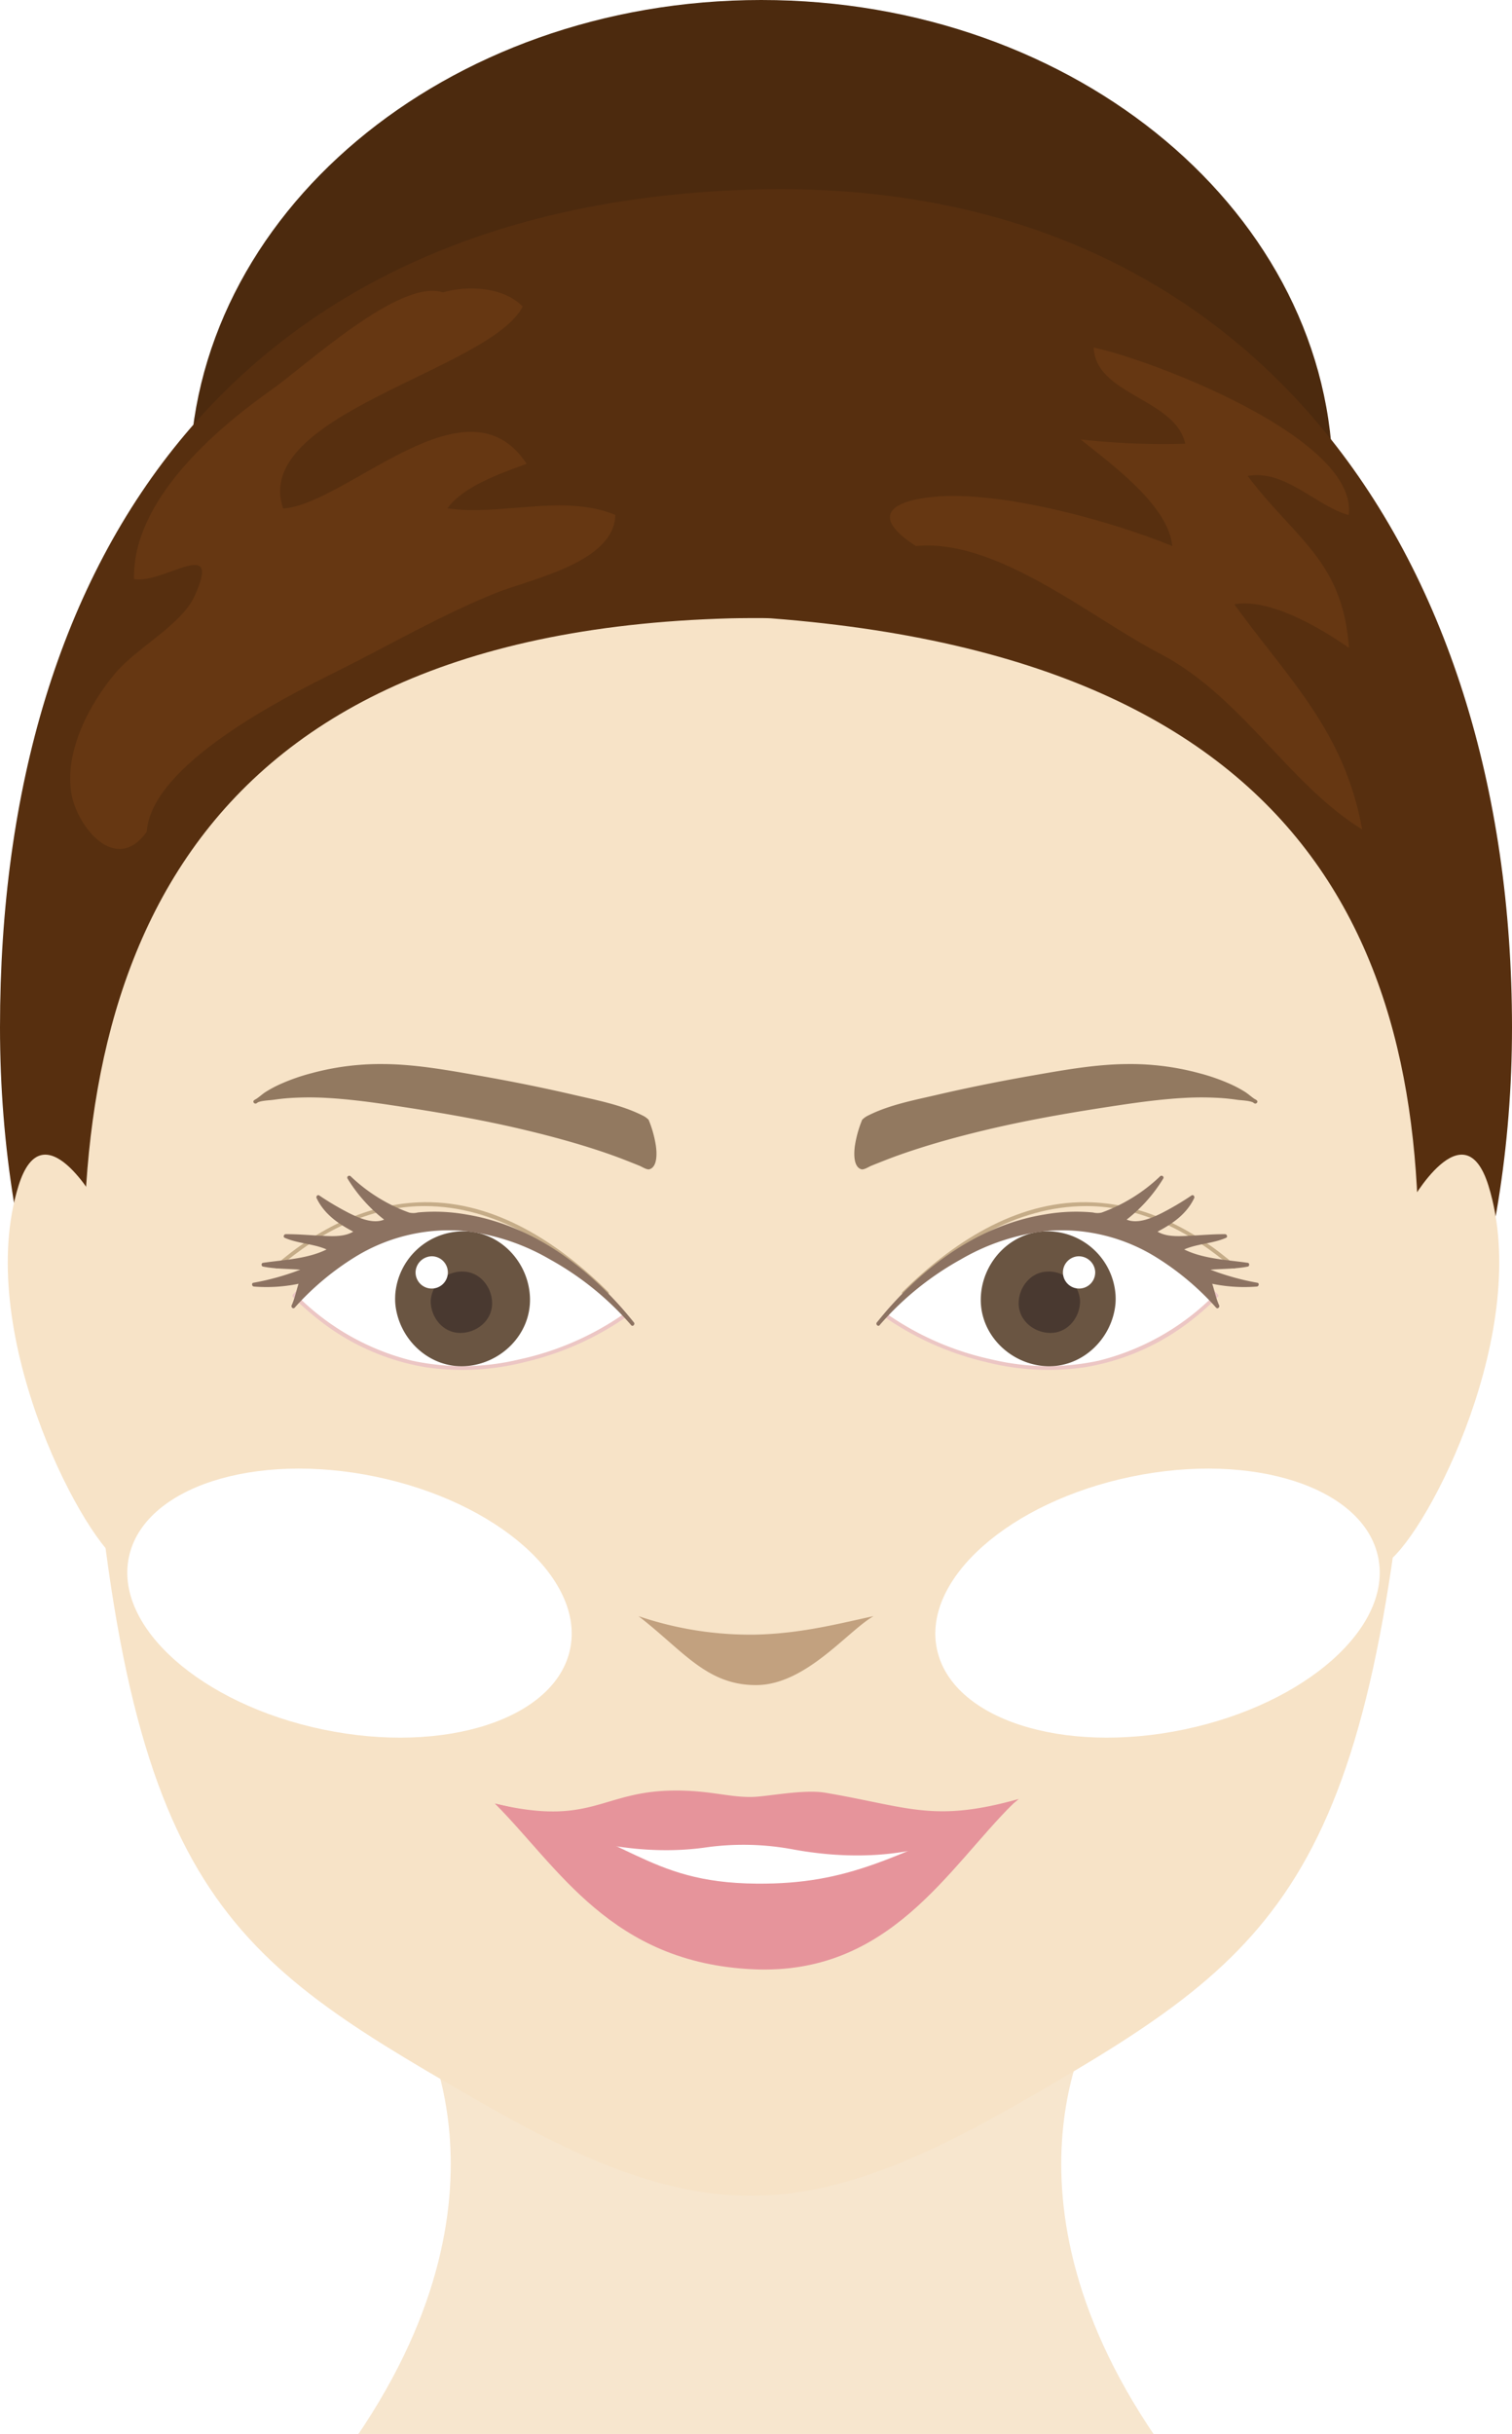 <svg id="Group_1814" data-name="Group 1814" xmlns="http://www.w3.org/2000/svg" xmlns:xlink="http://www.w3.org/1999/xlink" width="305.931" height="492.423" viewBox="0 0 305.931 492.423">
  <defs>
    <clipPath id="clip-path">
      <rect id="Rectangle_1338" data-name="Rectangle 1338" width="305.931" height="492.423" fill="none"/>
    </clipPath>
    <filter id="Path_4221" x="61.448" y="397.863" width="183.032" height="106.56" filterUnits="userSpaceOnUse">
      <feOffset dy="3" input="SourceAlpha"/>
      <feGaussianBlur stdDeviation="3" result="blur"/>
      <feFlood flood-opacity="0.161"/>
      <feComposite operator="in" in2="blur"/>
      <feComposite in="SourceGraphic"/>
    </filter>
    <filter id="Path_4223" x="-9" y="29.271" width="323.931" height="362.354" filterUnits="userSpaceOnUse">
      <feOffset dy="3" input="SourceAlpha"/>
      <feGaussianBlur stdDeviation="3" result="blur-2"/>
      <feFlood flood-opacity="0.161"/>
      <feComposite operator="in" in2="blur-2"/>
      <feComposite in="SourceGraphic"/>
    </filter>
    <filter id="Path_4224" x="7.958" y="116.043" width="288.059" height="337.164" filterUnits="userSpaceOnUse">
      <feOffset dy="3" input="SourceAlpha"/>
      <feGaussianBlur stdDeviation="3" result="blur-3"/>
      <feFlood flood-opacity="0.161"/>
      <feComposite operator="in" in2="blur-3"/>
      <feComposite in="SourceGraphic"/>
    </filter>
    <clipPath id="clip-path-5">
      <rect id="Rectangle_1334" data-name="Rectangle 1334" width="89.922" height="54.434" fill="none"/>
    </clipPath>
    <clipPath id="clip-path-6">
      <path id="Path_4249" data-name="Path 4249" d="M100.561,162.93c-2.938,14.126-25.3,21.42-49.959,16.295s-42.26-20.732-39.323-34.86,25.3-21.42,49.959-16.295,42.26,20.734,39.323,34.86" transform="translate(-10.96 -126.43)" fill="none"/>
    </clipPath>
    <radialGradient id="radial-gradient" cx="0.5" cy="0.5" r="0.432" gradientTransform="matrix(0, 1, 0.762, 0, -1.982, 2.481)" gradientUnits="objectBoundingBox">
      <stop offset="0" stop-color="#ffe3e9"/>
      <stop offset="1" stop-color="#fff"/>
    </radialGradient>
    <clipPath id="clip-path-8">
      <path id="Path_4250" data-name="Path 4250" d="M80.851,162.93c2.938,14.126,25.3,21.42,49.959,16.295s42.26-20.732,39.323-34.86-25.3-21.42-49.959-16.295S77.913,148.8,80.851,162.93" transform="translate(-80.531 -126.43)" fill="none"/>
    </clipPath>
    <radialGradient id="radial-gradient-2" cx="0.5" cy="0.5" r="0.574" gradientTransform="translate(-3.008 4.113) rotate(180) scale(0.752 0.573)" xlink:href="#radial-gradient"/>
    <clipPath id="clip-path-9">
      <rect id="Rectangle_1330" data-name="Rectangle 1330" width="81.829" height="61.877" fill="none"/>
    </clipPath>
  </defs>
  <g id="Group_1804" data-name="Group 1804">
    <g id="Group_1803" data-name="Group 1803" clip-path="url(#clip-path)">
      <g id="Group_1784" data-name="Group 1784">
        <g id="Group_1783" data-name="Group 1783" clip-path="url(#clip-path)">
          <g transform="matrix(1, 0, 0, 1, 0, 0)" filter="url(#Path_4221)">
            <path id="Path_4221-2" data-name="Path 4221" d="M181.8,171.856H43.194s23.813,36.566-13.216,88.56H195.01c-37.027-51.994-13.214-88.56-13.214-88.56" transform="translate(40.47 232.01)" fill="#f7e6ce"/>
          </g>
          <path id="Path_4222" data-name="Path 4222" d="M247.644,97.135c0,53.646-51.782,97.135-115.658,97.135S16.328,150.781,16.328,97.135,68.11,0,131.986,0,247.644,43.489,247.644,97.135" transform="translate(22.043)" fill="#4c2a0e"/>
          <g transform="matrix(1, 0, 0, 1, 0, 0)" filter="url(#Path_4223)">
            <path id="Path_4223-2" data-name="Path 4223" d="M305.931,184.609c0,96.512-60.858,174.754-152.967,174.754S0,281.122,0,184.609,48.8,17.756,152.964,15.073C252.858,12.5,305.931,88.1,305.931,184.609" transform="translate(0 20.26)" fill="#572f0f"/>
          </g>
          <g transform="matrix(1, 0, 0, 1, 0, 0)" filter="url(#Path_4224)">
            <path id="Path_4224-2" data-name="Path 4224" d="M146.254,51.987c-1.361-.1-6.843-.035-8.209,0C23.114,55.122,3.113,128.376,7.843,200.061,14.99,308.363,34.9,321.81,85.471,351.035c17.512,10.119,37.111,20.252,56.68,20.06,19.566.193,39.168-9.94,56.677-20.06,50.57-29.225,69.638-44.507,77.628-150.974,5.377-71.642-13.249-139.09-130.2-148.074" transform="translate(9.74 70.11)" fill="#f7e3c7"/>
          </g>
          <path id="Path_4225" data-name="Path 4225" d="M18.715,109.28s-10.9-19.616-15.877-3.556c-8.928,28.823,12.039,69.751,20.349,76.049.853-6.747-4.472-72.493-4.472-72.493" transform="translate(0.902 134.197)" fill="#f7e3c7"/>
          <path id="Path_4226" data-name="Path 4226" d="M124.028,109.28s10.9-19.616,15.877-3.556c8.928,28.823-12.039,69.751-20.349,76.049-.853-6.747,4.472-72.493,4.472-72.493" transform="translate(161.277 134.197)" fill="#f7e3c7"/>
        </g>
      </g>
      <g id="Group_1802" data-name="Group 1802">
        <g id="Group_1801" data-name="Group 1801" clip-path="url(#clip-path)">
          <path id="Path_4245" data-name="Path 4245" d="M78.749,142.868a70.09,70.09,0,0,1-23.773-3.734c9.029,6.975,13.743,13.947,23.773,13.947s18.426-10.831,23.773-13.947c-6.58,1.408-14.539,3.523-23.773,3.734" transform="translate(74.218 187.832)" fill="#c2a17f"/>
          <path id="Path_4246" data-name="Path 4246" d="M123.264,163.724c0,3.791-16.589,6.862-37.053,6.862s-37.053-3.071-37.053-6.862,16.589-6.862,37.053-6.862,37.053,3.071,37.053,6.862" transform="translate(66.365 211.765)" fill="#fff"/>
          <path id="Path_4247" data-name="Path 4247" d="M42.61,155.269c12.831,12.843,23.507,32.23,52.281,33.53,27.624,1.248,39.447-20.532,52.6-33.53-24.064,10.838-33.321,16.34-51.881,16.2-22.948-.169-25.676-10.145-53-16.2" transform="translate(57.524 209.614)" fill="#e6949b"/>
          <path id="Path_4248" data-name="Path 4248" d="M94.406,155.442c-4.453.078-8.629-1.394-15.823-1.29-14.539.209-16.415,7.318-35.974,2.632,6.326,4.425,24.7,11.51,42.848,8.848a54.631,54.631,0,0,1,17.623.451c18.081,3.269,34.021-.174,45.531-10.23-17.268,4.86-22.363,1.593-39.111-1.255-4.587-.78-12.251.893-15.094.844" transform="translate(57.524 208.099)" fill="#e6949b"/>
          <g id="Group_1795" data-name="Group 1795" transform="translate(25.754 297.113)" style="mix-blend-mode: multiply;isolation: isolate">
            <g id="Group_1794" data-name="Group 1794">
              <g id="Group_1793" data-name="Group 1793" clip-path="url(#clip-path-5)">
                <g id="Group_1792" data-name="Group 1792" transform="translate(0.001 0)">
                  <g id="Group_1791" data-name="Group 1791" clip-path="url(#clip-path-6)">
                    <rect id="Rectangle_1333" data-name="Rectangle 1333" width="79.487" height="105.662" transform="matrix(0.204, -0.979, 0.979, 0.204, -14.853, 55.376)" fill="url(#radial-gradient)"/>
                  </g>
                </g>
              </g>
            </g>
          </g>
          <g id="Group_1800" data-name="Group 1800" transform="translate(189.247 297.113)" style="mix-blend-mode: multiply;isolation: isolate">
            <g id="Group_1799" data-name="Group 1799">
              <g id="Group_1798" data-name="Group 1798" clip-path="url(#clip-path-5)">
                <g id="Group_1797" data-name="Group 1797" transform="translate(0.001 0)">
                  <g id="Group_1796" data-name="Group 1796" clip-path="url(#clip-path-8)">
                    <rect id="Rectangle_1335" data-name="Rectangle 1335" width="105.662" height="79.487" transform="translate(-14.853 -0.943) rotate(-11.743)" fill="url(#radial-gradient-2)"/>
                  </g>
                </g>
              </g>
            </g>
          </g>
          <path id="Path_4251" data-name="Path 4251" d="M21.532,134.76c.9-13.508,27.408-26.966,37.96-32.2C70.449,97.125,80.81,91.024,92.2,86.432c6.817-2.75,24.012-6.129,24.132-15.787-10.582-4.35-23.089.289-33.962-1.323,3.165-4.416,10.693-7.071,16.039-9.008C86.3,41.946,62.154,68.429,49.132,69.364,42.555,50.211,90.953,41.439,97.6,28.493c-3.746-3.863-10.817-4.392-16.138-2.867C72.71,22.787,54.124,40.144,46.6,45.462,35.2,53.523,18.582,67.89,18.961,83.636c6.1,1.034,18-9.073,12.206,3.516-2.63,5.72-11.665,10.4-15.9,15.409-5.316,6.289-10.4,15.848-8.986,24.419,1.1,6.674,8.961,16.57,15.249,7.781" transform="translate(8.158 33.524)" fill="#663712"/>
          <path id="Path_4252" data-name="Path 4252" d="M81.892,70.083c16.354-1.6,35.309,14.445,49.233,21.691,16.732,8.707,26.111,26.461,41.041,35.628-3.61-20.02-15.092-30.606-25.855-45.531,7.106-1.323,17.493,4.825,23.192,8.817-1.3-17.733-10.789-21.909-20.492-34.782,7.5-1.4,13.835,6.068,20.429,7.908,2-15.583-40.117-31.49-51.594-33.892.385,9.614,16.558,10.335,18.513,19.451a150.47,150.47,0,0,1-21.136-.86c6.094,4.966,17.743,13.287,18.52,21.566-12.495-5.13-35.675-11.562-49.226-9.856-9.985,1.257-10.074,5.109-2.625,9.861" transform="translate(103.446 40.394)" fill="#663712"/>
        </g>
      </g>
    </g>
  </g>
  <g id="Group_1805" data-name="Group 1805" transform="translate(51 215.273)">
    <g id="Group_1781" data-name="Group 1781" transform="translate(121.856)">
      <g id="Group_1780" data-name="Group 1780" transform="translate(0)" clip-path="url(#clip-path-9)">
        <path id="Path_4208" data-name="Path 4208" d="M85.245,107.433c-30.788,30.446-66.959,3.948-66.959,3.948s31.469-39.875,66.959-3.948" transform="translate(-11.983 -60.567)" fill="#fff"/>
        <path id="Path_4209" data-name="Path 4209" d="M84.235,106.447a49.878,49.878,0,0,1-23.5,13.412,48.657,48.657,0,0,1-21.515-.2,58.816,58.816,0,0,1-21.463-9.319l0,0,.08.616A55.475,55.475,0,0,1,33.256,97.955,41.749,41.749,0,0,1,50.49,92.237a36.826,36.826,0,0,1,21.252,4.958A57.774,57.774,0,0,1,84.235,107a.392.392,0,0,0,.554-.554C78.756,100.391,71.7,95.266,63.436,92.783a35.98,35.98,0,0,0-18.927-.33c-9.48,2.33-17.988,8.192-24.716,15.134a37.666,37.666,0,0,0-2.516,2.809.4.4,0,0,0,.08.616A59.841,59.841,0,0,0,37.9,120.149a51.25,51.25,0,0,0,19.915,1.061,47.337,47.337,0,0,0,22-9.8A58.715,58.715,0,0,0,84.79,107c.362-.354-.193-.908-.554-.554" transform="translate(-11.25 -59.859)" fill="#ecc6c4"/>
        <path id="Path_4210" data-name="Path 4210" d="M2.67,12.237C5.46,9.028,38.847,2.678,49.191,1.562A54.82,54.82,0,0,1,70.368,2.95c4.413,1.2,8.318,2.736,11.45,5.358q.173.1.016-.013c-9.457-2.415-20.555-.679-30.285.8C38,11.152,24.161,13.892,11.393,18.176c-3.105,1.042-6.084,2.271-9.084,3.48-2.811-1.68.361-9.419.361-9.419" transform="translate(-0.752 -0.741)" fill="#927960"/>
        <path id="Path_4211" data-name="Path 4211" d="M2.2,11.773c.97-1.046,2.787-1.48,4.083-1.918C8.8,9,11.387,8.334,13.968,7.691,20.533,6.056,27.177,4.724,33.831,3.5A164.058,164.058,0,0,1,51.638.93,54.537,54.537,0,0,1,67.11,1.993c4.846,1.05,9.787,2.684,13.679,5.85a.636.636,0,0,0,.17.11c.377.2.828-.32.475-.616-.923-.773-3.146-.779-4.308-.946a47.532,47.532,0,0,0-5.528-.42,85.909,85.909,0,0,0-12.987.859C50.2,7.9,41.8,9.31,33.494,11.008A177.025,177.025,0,0,0,8.077,17.926c-2.026.741-4.024,1.561-6.024,2.369C.484,20.928.805,17.283.9,16.556A20.975,20.975,0,0,1,2.3,11.6c.19-.469-.569-.67-.756-.209A23.067,23.067,0,0,0,.149,16.348c-.206,1.269-.474,4.456,1.3,4.945.5.137,1.544-.539,2.008-.726q1.5-.605,3.006-1.194c2.2-.86,4.435-1.626,6.686-2.345,4.477-1.431,9.023-2.641,13.595-3.729,8.947-2.129,18.021-3.654,27.113-5.015,4.455-.666,8.923-1.242,13.424-1.465a61.128,61.128,0,0,1,6.748.044c1.164.071,2.323.205,3.476.371.786.113,2.763.149,3.372.659l.475-.616c-.786-.426-1.486-1.122-2.241-1.613a23.943,23.943,0,0,0-2.846-1.536,40.359,40.359,0,0,0-6.549-2.3A53.094,53.094,0,0,0,55.338,0C49.089.03,42.858,1.128,36.718,2.2c-6.7,1.165-13.375,2.49-20,4.029-4.607,1.07-9.634,2.019-13.891,4.169a4.143,4.143,0,0,0-1.187.826c-.343.37.21.926.554.554" transform="translate(0 0)" fill="#927960"/>
        <path id="Path_4212" data-name="Path 4212" d="M101.851,111.675A13.258,13.258,0,1,1,87.763,99.3a13.258,13.258,0,0,1,14.087,12.373" transform="translate(-49.384 -65.053)" fill="#6a5542"/>
        <path id="Path_4213" data-name="Path 4213" d="M100.725,110.951a13.041,13.041,0,0,1-11.987,13.7c-7.077.587-13.13-5.083-13.7-11.987-.586-7.077,5.083-13.13,11.988-13.7,7.077-.587,13.13,5.083,13.7,11.987.041.492.812.5.77,0A13.827,13.827,0,0,0,87.509,98.17c-7.341.079-13.091,6.371-13.272,13.528-.186,7.345,5.911,13.3,13.054,13.742,7.34.449,13.5-5.448,14.192-12.567a13.389,13.389,0,0,0,.013-1.921c-.023-.495-.794-.5-.77,0" transform="translate(-48.644 -64.329)" fill="#6a5542"/>
        <path id="Path_4214" data-name="Path 4214" d="M109.231,128.339a5.825,5.825,0,1,1-6.189-5.436,5.825,5.825,0,0,1,6.189,5.436" transform="translate(-63.952 -80.529)" fill="#493930"/>
        <path id="Path_4215" data-name="Path 4215" d="M108.114,127.614a5.434,5.434,0,1,1-5.8-5.044,5.53,5.53,0,0,1,5.8,5.044c.052.5.837.5.784,0a6.33,6.33,0,0,0-6.581-5.828c-3.475.085-5.908,3.292-5.828,6.581.084,3.476,3.292,5.908,6.581,5.828,3.475-.084,5.908-3.292,5.828-6.581a.392.392,0,0,0-.784,0" transform="translate(-63.227 -79.803)" fill="#493930"/>
        <path id="Path_4216" data-name="Path 4216" d="M129.334,116.637a2.875,2.875,0,1,1-3.055-2.683,2.875,2.875,0,0,1,3.055,2.683" transform="translate(-80.987 -74.668)" fill="#fff"/>
        <path id="Path_4217" data-name="Path 4217" d="M128.209,115.9a2.485,2.485,0,0,1-4.953.372c-.38-3.186,4.576-3.541,4.953-.372.059.5.844.5.784,0a3.337,3.337,0,0,0-3.446-3.075,3.266,3.266,0,1,0,3.446,3.075.392.392,0,0,0-.784,0" transform="translate(-80.254 -73.935)" fill="#fff"/>
        <path id="Path_4218" data-name="Path 4218" d="M28.644,99.743c9.88-9.731,22.307-17.9,36.636-17.9,11.14,0,21.4,5.379,29.62,12.556.379.331.936-.221.554-.554-8.449-7.375-18.772-12.66-30.175-12.786-14.473-.161-27.252,8.346-37.19,18.134-.361.355.194.909.554.554" transform="translate(-18.33 -53.112)" fill="#c5ac88"/>
        <path id="Path_4219" data-name="Path 4219" d="M14.075,96.206C35.356,69.379,58.83,74.267,58.83,74.267a33.329,33.329,0,0,0,12.558-7.632A30.911,30.911,0,0,1,63.607,75.2c3.464,2.411,11-2.613,14.053-4.611-1.474,3.325-4.517,5.265-7.822,6.928,2.638,2.317,9,.871,14.413.96-2.96,1.393-7.182,1.51-9.127,2.682,2.972,1.8,8.409,2.326,13.617,3.1-3.906.83-6.268.372-9.041.79a54.711,54.711,0,0,0,10.965,3.241,31.257,31.257,0,0,1-9.625-.7c.542,1.284,1.058,3.893,1.662,5.083-34.3-37.482-68.626,3.539-68.626,3.539" transform="translate(-9.223 -43.665)" fill="#8c7261"/>
        <path id="Path_4220" data-name="Path 4220" d="M13.639,95.753c8.709-10.888,20.434-19.7,34.5-21.779a34,34,0,0,1,9.078-.184,5.764,5.764,0,0,0,3.206-.685,34.06,34.06,0,0,0,10.528-6.923l-.616-.475A29.913,29.913,0,0,1,62.7,74.13a.4.4,0,0,0,0,.677c2.173,1.357,4.906.46,7.077-.436A45.235,45.235,0,0,0,77.145,70.2l-.536-.536c-1.564,3.293-4.536,5.185-7.682,6.787a.393.393,0,0,0-.079.616c1.548,1.23,3.51,1.4,5.423,1.438,3.091.063,6.174-.386,9.267-.363l-.2-.73C80.43,78.69,77,78.567,74.213,80.09a.4.4,0,0,0,0,.677c4.044,2.306,9.206,2.479,13.711,3.136v-.756c-3.005.6-6.025.382-9.041.79-.434.059-.307.631,0,.756a51.644,51.644,0,0,0,10.965,3.241q.052-.385.1-.77a31.4,31.4,0,0,1-9.521-.688c-.265-.067-.6.191-.482.482.659,1.7.941,3.519,1.7,5.177l.616-.475c-5.839-6.323-12.79-11.685-21.075-14.316a36.188,36.188,0,0,0-19.314-.5c-9.919,2.359-18.87,8.385-26.068,15.463-.941.926-1.875,1.875-2.724,2.887-.323.384.229.942.554.554A60.638,60.638,0,0,1,30.112,82.426a43.944,43.944,0,0,1,17.927-5.779,36.207,36.207,0,0,1,21.444,5.31A55.472,55.472,0,0,1,81.712,92.215c.322.349.791-.094.616-.475-.731-1.593-.989-3.359-1.623-4.99l-.482.482a32.092,32.092,0,0,0,9.73.716c.418-.024.562-.694.1-.77a51.656,51.656,0,0,1-10.965-3.241v.756c3.016-.407,6.036-.192,9.041-.79.366-.073.385-.7,0-.756-4.418-.645-9.559-.8-13.524-3.057v.677c2.772-1.512,6.226-1.4,9.127-2.682.374-.165.165-.728-.2-.731-2.4-.018-4.795.2-7.192.317-2.239.112-5.079.319-6.944-1.163q-.04.308-.079.616c3.262-1.662,6.344-3.66,7.963-7.068.155-.328-.18-.769-.536-.536A58.845,58.845,0,0,1,70.684,73.1c-2.143,1.061-5.318,2.449-7.591,1.028v.677a30.9,30.9,0,0,0,7.922-8.7c.242-.388-.3-.775-.616-.475a33.744,33.744,0,0,1-11.831,7.347,3.668,3.668,0,0,1-1.779-.019,36.459,36.459,0,0,0-9.732.4C33.253,75.588,21.636,84.508,13.085,95.2c-.313.391.239.949.554.554" transform="translate(-8.51 -42.935)" fill="#8c7261"/>
      </g>
    </g>
    <g id="Group_1782" data-name="Group 1782">
      <g id="Group_1780-2" data-name="Group 1780" clip-path="url(#clip-path-9)">
        <path id="Path_4208-2" data-name="Path 4208" d="M18.286,107.433c30.788,30.446,66.959,3.948,66.959,3.948s-31.469-39.875-66.959-3.948" transform="translate(-9.719 -60.567)" fill="#fff"/>
        <path id="Path_4209-2" data-name="Path 4209" d="M17.841,106.447a49.878,49.878,0,0,0,23.5,13.412,48.657,48.657,0,0,0,21.515-.2,58.816,58.816,0,0,0,21.463-9.319l0,0-.08.616A55.475,55.475,0,0,0,68.82,97.955a41.749,41.749,0,0,0-17.234-5.719,36.826,36.826,0,0,0-21.252,4.958A57.775,57.775,0,0,0,17.841,107a.392.392,0,0,1-.554-.554c6.034-6.056,13.091-11.182,21.354-13.665a35.98,35.98,0,0,1,18.927-.33c9.48,2.33,17.988,8.192,24.716,15.134A37.669,37.669,0,0,1,84.8,110.4a.4.4,0,0,1-.08.616,59.841,59.841,0,0,1-20.543,9.137,51.25,51.25,0,0,1-19.915,1.061,47.337,47.337,0,0,1-22-9.8,58.714,58.714,0,0,1-4.971-4.4c-.362-.354.193-.908.554-.554" transform="translate(-8.997 -59.859)" fill="#ecc6c4"/>
        <path id="Path_4210-2" data-name="Path 4210" d="M80.386,12.237C77.6,9.028,44.209,2.678,33.865,1.562A54.82,54.82,0,0,0,12.688,2.95C8.276,4.145,4.37,5.686,1.238,8.307q-.173.1-.016-.013c9.457-2.415,20.555-.679,30.285.8,13.546,2.059,27.389,4.8,40.156,9.082,3.105,1.042,6.084,2.271,9.084,3.48,2.811-1.68-.361-9.419-.361-9.419" transform="translate(-0.476 -0.741)" fill="#927960"/>
        <path id="Path_4211-2" data-name="Path 4211" d="M79.367,11.773c-.97-1.046-2.787-1.48-4.083-1.918C72.761,9,70.176,8.334,67.594,7.691,61.029,6.056,54.385,4.724,47.732,3.5A164.058,164.058,0,0,0,29.925.93,54.537,54.537,0,0,0,14.452,1.993C9.606,3.044,4.665,4.677.773,7.843a.636.636,0,0,1-.17.11c-.377.2-.828-.32-.475-.616.923-.773,3.146-.779,4.308-.946a47.532,47.532,0,0,1,5.528-.42,85.909,85.909,0,0,1,12.987.859C31.365,7.9,39.76,9.31,48.068,11.008a177.025,177.025,0,0,1,25.417,6.918c2.026.741,4.024,1.561,6.024,2.369,1.569.634,1.248-3.011,1.148-3.739A20.975,20.975,0,0,0,79.266,11.6c-.19-.469.569-.67.756-.209a23.067,23.067,0,0,1,1.392,4.956c.206,1.269.474,4.456-1.3,4.945-.5.137-1.544-.539-2.008-.726q-1.5-.605-3.006-1.194c-2.2-.86-4.435-1.626-6.686-2.345C63.934,15.6,59.388,14.386,54.816,13.3,45.868,11.169,36.795,9.644,27.7,8.283c-4.455-.666-8.923-1.242-13.424-1.465a61.128,61.128,0,0,0-6.748.044c-1.164.071-2.323.205-3.476.371-.786.113-2.763.149-3.372.659L.207,7.277c.786-.426,1.486-1.122,2.241-1.613A23.942,23.942,0,0,1,5.293,4.128a40.359,40.359,0,0,1,6.549-2.3A53.094,53.094,0,0,1,26.224,0C32.473.03,38.7,1.128,44.844,2.2c6.7,1.165,13.375,2.49,20,4.029,4.607,1.07,9.634,2.019,13.891,4.169a4.143,4.143,0,0,1,1.187.826c.343.37-.21.926-.554.554" transform="translate(0.266 0)" fill="#927960"/>
        <path id="Path_4212-2" data-name="Path 4212" d="M75.39,111.675A13.258,13.258,0,1,0,89.478,99.3,13.258,13.258,0,0,0,75.39,111.675" transform="translate(-46.029 -65.053)" fill="#6a5542"/>
        <path id="Path_4213-2" data-name="Path 4213" d="M75.031,110.951a13.041,13.041,0,0,0,11.987,13.7c7.077.587,13.13-5.083,13.7-11.987.586-7.077-5.083-13.13-11.988-13.7-7.077-.587-13.13,5.083-13.7,11.987-.041.492-.812.5-.77,0A13.827,13.827,0,0,1,88.248,98.17c7.341.079,13.091,6.371,13.272,13.528.186,7.345-5.911,13.3-13.054,13.742-7.34.449-13.5-5.448-14.192-12.567a13.389,13.389,0,0,1-.013-1.921c.023-.495.794-.5.77,0" transform="translate(-45.285 -64.329)" fill="#6a5542"/>
        <path id="Path_4214-2" data-name="Path 4214" d="M97.606,128.339A5.825,5.825,0,1,0,103.8,122.9a5.825,5.825,0,0,0-6.189,5.436" transform="translate(-61.057 -80.529)" fill="#493930"/>
        <path id="Path_4215-2" data-name="Path 4215" d="M97.274,127.614a5.434,5.434,0,1,0,5.8-5.044,5.53,5.53,0,0,0-5.8,5.044c-.052.5-.837.5-.784,0a6.33,6.33,0,0,1,6.581-5.828c3.475.085,5.908,3.292,5.828,6.581-.084,3.476-3.292,5.908-6.581,5.828-3.475-.084-5.908-3.292-5.828-6.581a.392.392,0,0,1,.784,0" transform="translate(-60.333 -79.803)" fill="#493930"/>
        <path id="Path_4216-2" data-name="Path 4216" d="M123.6,116.637a2.875,2.875,0,1,0,3.055-2.683,2.875,2.875,0,0,0-3.055,2.683" transform="translate(-90.115 -74.668)" fill="#fff"/>
        <path id="Path_4217-2" data-name="Path 4217" d="M123.259,115.9a2.485,2.485,0,0,0,4.953.372c.38-3.186-4.576-3.541-4.953-.372-.059.5-.844.5-.784,0a3.337,3.337,0,0,1,3.446-3.075,3.266,3.266,0,1,1-3.446,3.075.392.392,0,0,1,.784,0" transform="translate(-89.385 -73.935)" fill="#fff"/>
        <path id="Path_4218-2" data-name="Path 4218" d="M94.911,99.743c-9.88-9.731-22.307-17.9-36.636-17.9-11.14,0-21.4,5.379-29.62,12.556-.379.331-.936-.221-.554-.554,8.449-7.375,18.772-12.66,30.175-12.786,14.473-.161,27.252,8.346,37.19,18.134.361.355-.194.909-.554.554" transform="translate(-23.396 -53.112)" fill="#c5ac88"/>
        <path id="Path_4219-2" data-name="Path 4219" d="M90.665,96.206C69.383,69.379,45.909,74.267,45.909,74.267a33.329,33.329,0,0,1-12.558-7.632A30.911,30.911,0,0,0,41.132,75.2c-3.464,2.411-11-2.613-14.053-4.611,1.474,3.325,4.517,5.265,7.822,6.928-2.638,2.317-9,.871-14.413.96,2.96,1.393,7.182,1.51,9.127,2.682-2.972,1.8-8.409,2.326-13.617,3.1,3.906.83,6.268.372,9.041.79a54.711,54.711,0,0,1-10.965,3.241,31.257,31.257,0,0,0,9.625-.7c-.542,1.284-1.058,3.893-1.662,5.083,34.3-37.482,68.626,3.538,68.626,3.538" transform="translate(-13.688 -43.665)" fill="#8c7261"/>
        <path id="Path_4220-2" data-name="Path 4220" d="M89.687,95.753c-8.709-10.888-20.434-19.7-34.5-21.779a34,34,0,0,0-9.078-.184A5.764,5.764,0,0,1,42.9,73.1a34.06,34.06,0,0,1-10.528-6.923l.616-.475a29.913,29.913,0,0,0,7.641,8.424.4.4,0,0,1,0,.677c-2.173,1.357-4.906.46-7.077-.436A45.235,45.235,0,0,1,26.181,70.2l.536-.536c1.564,3.293,4.536,5.185,7.682,6.787a.393.393,0,0,1,.079.616c-1.548,1.23-3.51,1.4-5.423,1.438-3.091.063-6.174-.386-9.267-.363l.2-.73c2.91,1.282,6.336,1.159,9.127,2.682a.4.4,0,0,1,0,.677C25.07,83.073,19.907,83.246,15.4,83.9v-.756c3.005.6,6.025.382,9.041.79.434.059.307.631,0,.756a51.644,51.644,0,0,1-10.965,3.241q-.052-.385-.1-.77a31.4,31.4,0,0,0,9.521-.688c.265-.067.6.191.482.482-.659,1.7-.941,3.519-1.7,5.177l-.616-.475C26.9,85.337,33.85,79.975,42.135,77.345a36.188,36.188,0,0,1,19.314-.5c9.919,2.359,18.87,8.385,26.068,15.463.941.926,1.875,1.875,2.724,2.887.323.384-.229.942-.554.554A60.638,60.638,0,0,0,73.214,82.426a43.944,43.944,0,0,0-17.927-5.779,36.207,36.207,0,0,0-21.444,5.31A55.471,55.471,0,0,0,21.615,92.215c-.322.349-.791-.094-.616-.475.731-1.593.989-3.359,1.623-4.99l.482.482a32.092,32.092,0,0,1-9.73.716c-.418-.024-.562-.694-.1-.77a51.656,51.656,0,0,0,10.965-3.241v.756c-3.016-.407-6.036-.192-9.041-.79-.366-.073-.385-.7,0-.756,4.418-.645,9.559-.8,13.524-3.057v.677c-2.772-1.512-6.226-1.4-9.127-2.682-.374-.165-.165-.728.2-.731,2.4-.018,4.795.2,7.192.317,2.239.112,5.079.319,6.944-1.163l.079.616c-3.262-1.662-6.344-3.66-7.963-7.068-.155-.328.18-.769.536-.536A58.846,58.846,0,0,0,32.643,73.1c2.143,1.061,5.318,2.449,7.591,1.028v.677a30.9,30.9,0,0,1-7.922-8.7c-.242-.388.3-.775.616-.475a33.744,33.744,0,0,0,11.831,7.347,3.668,3.668,0,0,0,1.779-.019,36.459,36.459,0,0,1,9.732.4c13.8,2.234,25.421,11.154,33.972,21.845.313.391-.239.949-.554.554" transform="translate(-12.987 -42.935)" fill="#8c7261"/>
      </g>
    </g>
  </g>
</svg>
